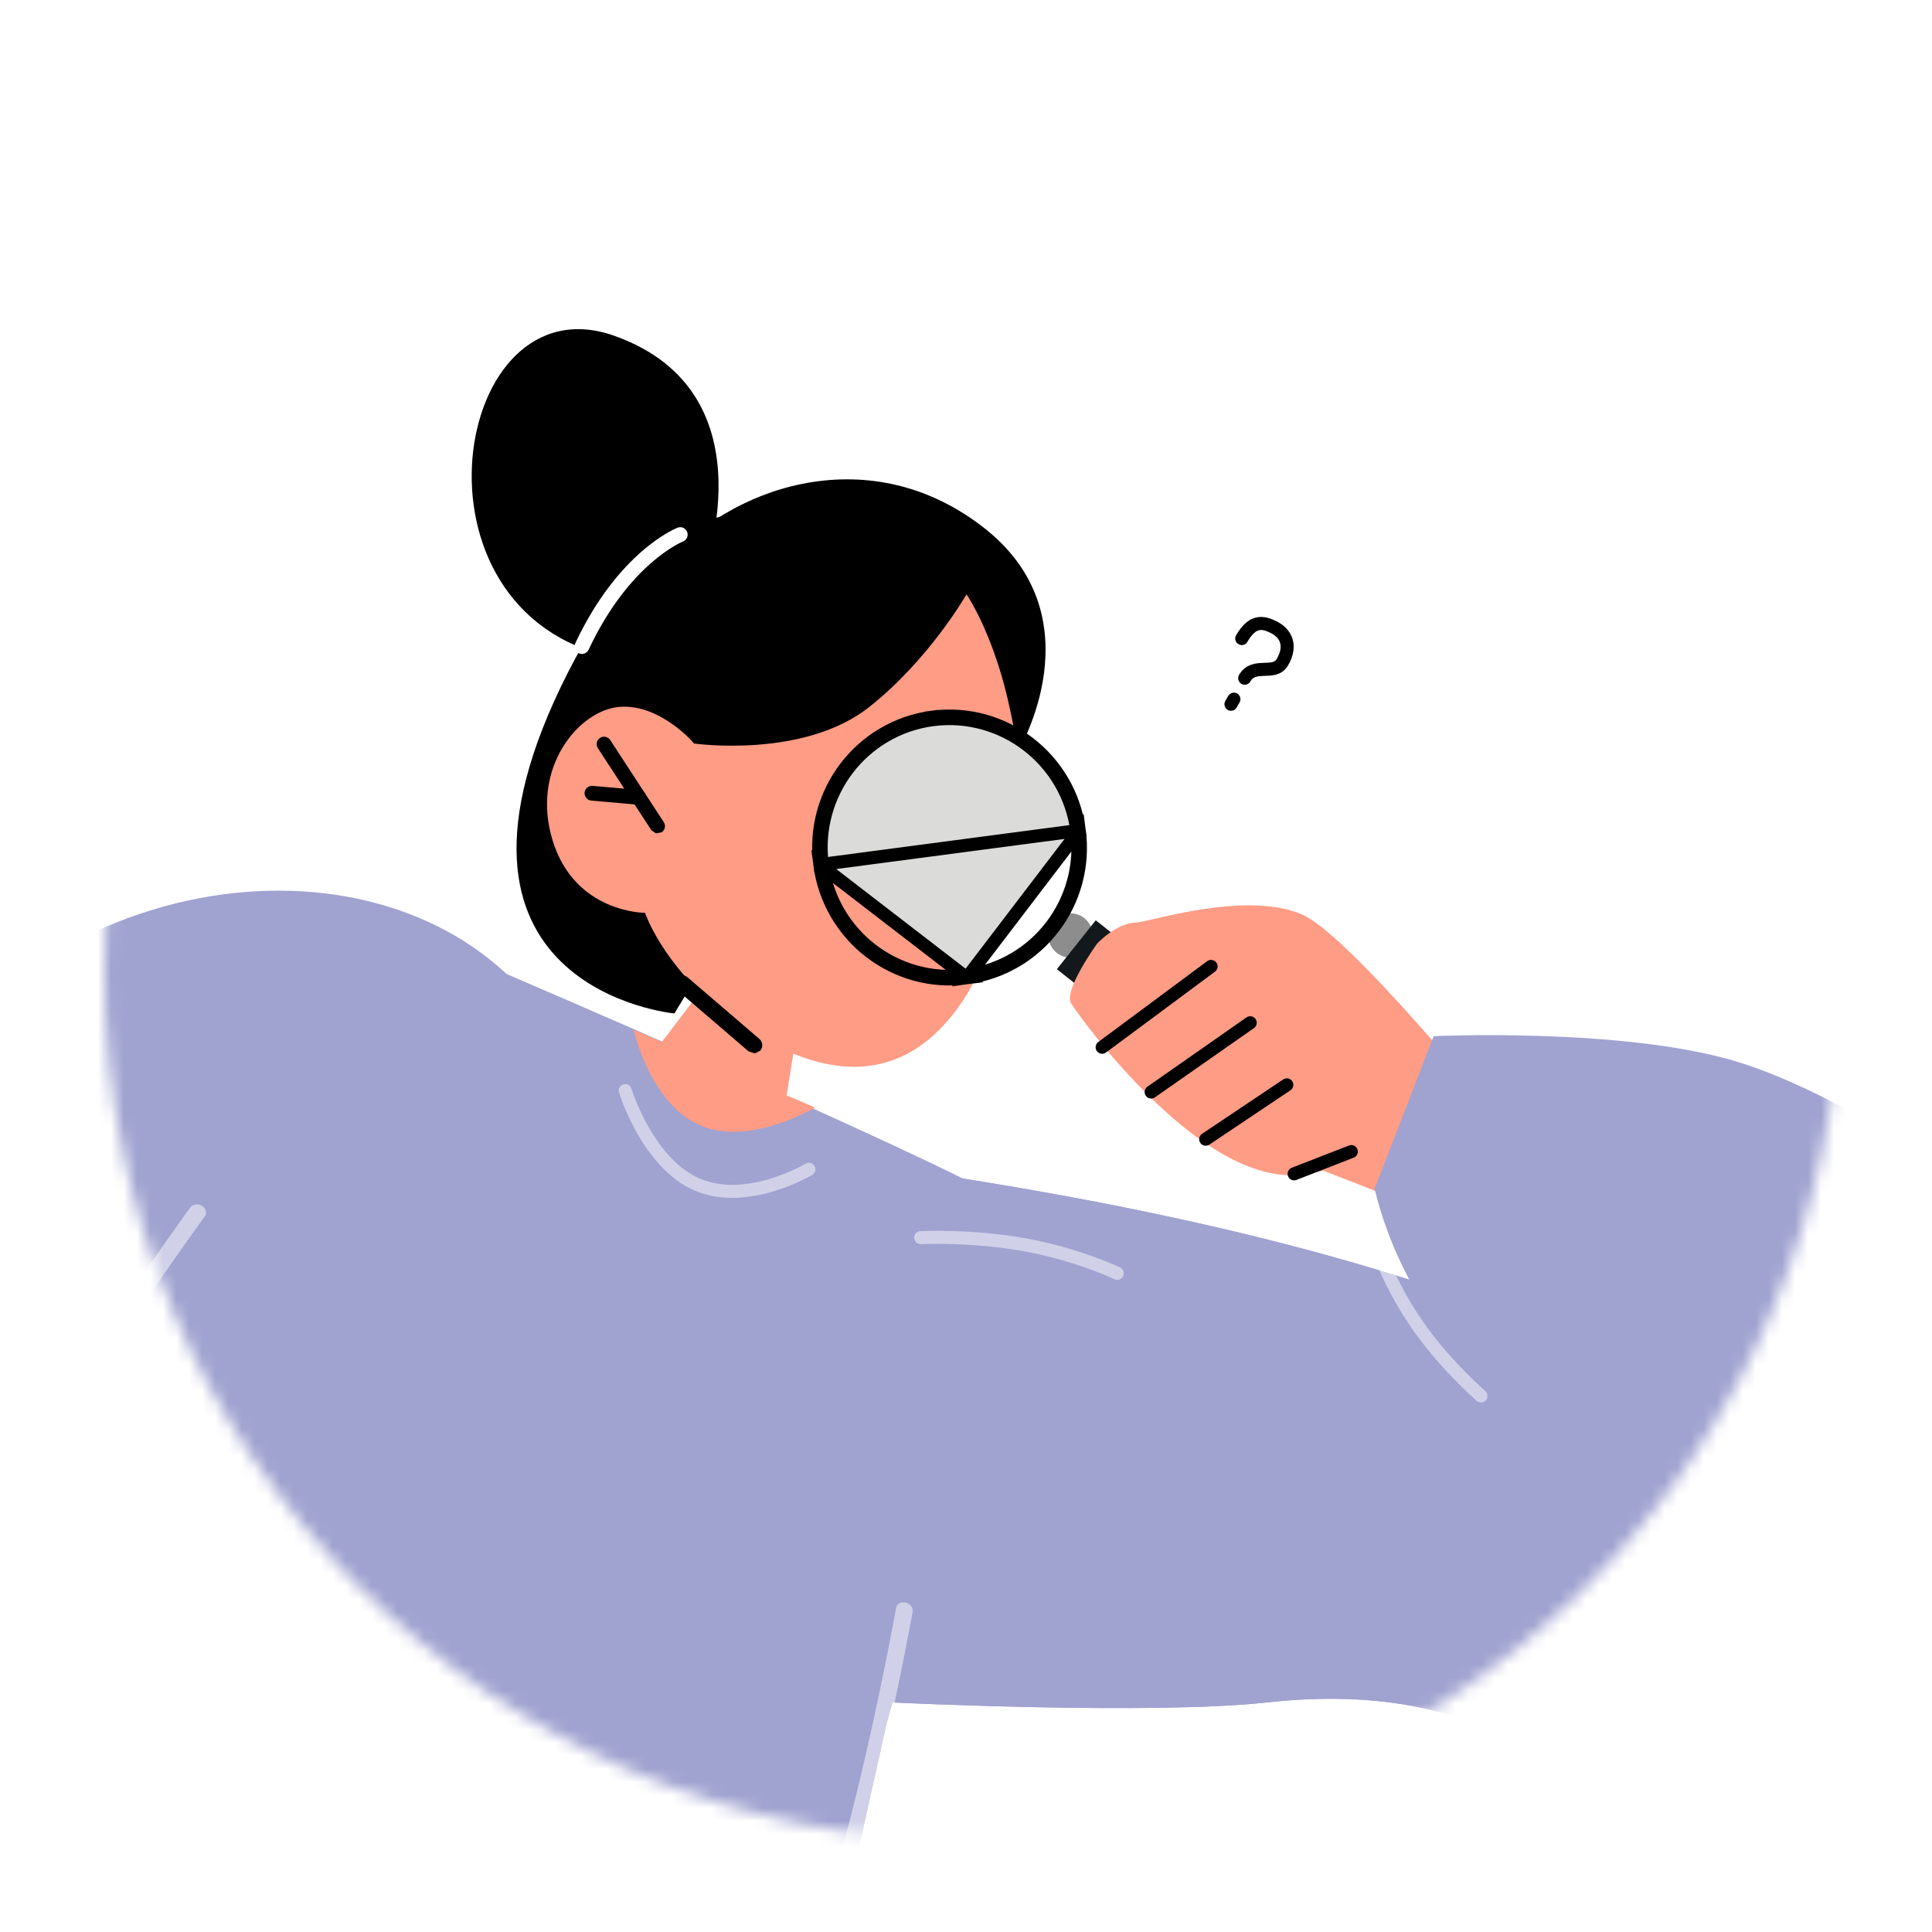 <svg width="148" height="148" viewBox="0 0 148 148" fill="none" xmlns="http://www.w3.org/2000/svg">
<circle cx="74.5" cy="74.5" r="66.5" fill="white"/>
<mask id="mask0_6530_250006" style="mask-type:alpha" maskUnits="userSpaceOnUse" x="8" y="8" width="133" height="133">
<circle cx="74.5" cy="74.5" r="66.5" fill="#FFE7A8"/>
</mask>
<g mask="url(#mask0_6530_250006)">
<path d="M95.124 48.916C95.934 47.514 96.713 47.605 97.599 48.059C98.526 48.535 98.962 49.47 98.243 50.717C97.613 51.807 96.069 50.708 95.35 51.955" stroke="black" stroke-linecap="round"/>
<path d="M94.523 53.559L94.298 53.948" stroke="black" stroke-linecap="round"/>
<path d="M51.66 77.635C51.66 77.635 31.211 75.743 43.499 51.531C55.786 27.319 70.841 46.087 70.841 46.087L51.66 77.635Z" fill="black"/>
<path d="M77.75 48.978C77.75 48.978 79.48 68.212 73.692 76.759C67.9 85.307 59.805 80.955 55.273 77.416C50.741 73.877 49.41 69.927 49.41 69.927C49.41 69.927 44.065 69.951 42.342 64.414C40.622 58.88 44.311 54.41 47.445 54.151C50.578 53.892 53.178 56.959 53.178 56.959L52.251 51.229C52.251 51.229 71.277 30.029 77.75 48.978Z" fill="#FF9C85"/>
<path d="M53.178 56.958C53.178 56.958 61.541 58.146 66.582 54.164C71.195 50.521 74.038 45.53 74.038 45.53C74.038 45.53 75.363 47.411 76.553 51.193C77.487 54.154 77.968 57.59 77.968 57.59C77.968 57.59 84.239 47.228 75.244 40.329C66.249 33.427 55.563 37.584 51.065 43.142C46.562 48.7 53.178 56.958 53.178 56.958Z" fill="black"/>
<path d="M53.702 44.55C53.702 44.55 59.478 30.145 47.07 25.727C34.66 21.305 30.499 46.929 46.987 50.354C63.475 53.78 53.702 44.55 53.702 44.55Z" fill="black"/>
<path d="M44.449 50.082C44.706 50.141 44.974 50.016 45.09 49.77C48.192 43.157 52.276 41.496 52.316 41.482C52.608 41.367 52.751 41.037 52.638 40.746C52.521 40.452 52.194 40.308 51.902 40.425C51.718 40.497 47.357 42.272 44.062 49.292C43.931 49.573 44.051 49.91 44.337 50.043L44.449 50.082Z" fill="white"/>
<path d="M50.245 63.839L50.681 63.761C50.944 63.589 51.019 63.238 50.846 62.976L46.746 56.691C46.573 56.429 46.221 56.353 45.963 56.524C45.7 56.697 45.625 57.047 45.798 57.31L49.896 63.596L50.245 63.839Z" fill="black"/>
<path d="M45.221 61.319L48.884 61.645C49.197 61.672 49.472 61.442 49.499 61.13C49.526 60.819 49.308 60.572 48.984 60.514L45.397 60.201C45.084 60.176 44.809 60.406 44.782 60.716C44.759 61.001 44.949 61.257 45.221 61.319Z" fill="black"/>
<path d="M133.098 110.605L115.093 133.111C115.093 133.111 109.241 129.06 97.088 130.411C88.248 131.393 68.279 130.411 68.279 130.411L63.675 151.059C63.675 151.059 48.64 86.407 72.42 90.072C122.387 97.773 133.098 110.605 133.098 110.605Z" fill="#A0A2D0"/>
<path d="M133.098 110.605L115.093 133.111C115.093 133.111 109.241 129.06 97.088 130.411C88.248 131.393 68.279 130.411 68.279 130.411L63.675 151.059C63.675 151.059 48.64 86.407 72.42 90.072C122.387 97.773 133.098 110.605 133.098 110.605Z" fill="#A0A2D0"/>
<path d="M-14.281 143.892C-14.281 143.892 -2.061 120.474 6.997 106.204C16.304 91.543 38.158 74.334 38.158 74.334C38.158 74.334 71.157 88.466 76.863 91.938C78.106 104.03 54.27 175.884 54.27 175.884C54.27 175.884 12.502 161.968 -14.281 143.892Z" fill="#A0A2D0"/>
<path d="M-10.893 88.071C-10.893 88.071 1.029 106.746 2.417 118.888C3.808 131.03 39.701 75.513 39.701 75.513C28.411 63.484 2.686 65.478 -10.893 88.071Z" fill="#A0A2D0"/>
<path opacity="0.5" d="M0.198 116.651C0.52 116.789 0.879 116.688 1.009 116.418C5.571 107.008 15.59 93.315 15.691 93.179C15.874 92.93 15.778 92.569 15.475 92.374C15.175 92.19 14.779 92.224 14.595 92.474C14.493 92.612 4.425 106.376 -0.175 115.861C-0.308 116.139 -0.153 116.487 0.174 116.641L0.198 116.651Z" fill="white"/>
<path d="M48.543 78.888C48.543 78.888 49.794 84.562 53.631 86.205C57.468 87.848 62.437 84.839 62.437 84.839C62.437 84.839 59.327 83.506 55.491 81.863C51.654 80.22 48.543 78.888 48.543 78.888Z" fill="#FF9C85"/>
<path opacity="0.5" d="M62.351 150.569C62.029 150.431 61.854 150.102 61.96 149.821C65.623 140.026 68.621 123.326 68.65 123.16C68.703 122.855 69.03 122.676 69.381 122.76C69.721 122.85 69.969 123.16 69.915 123.466C69.886 123.635 66.871 140.42 63.18 150.294C63.071 150.583 62.712 150.71 62.375 150.58L62.351 150.569Z" fill="white"/>
<g opacity="0.5" filter="url(#filter0_d_6530_250006)">
<path d="M61.965 85.572C61.965 85.572 57.263 88.393 53.425 86.749C49.587 85.106 47.897 79.547 47.897 79.547" stroke="white" stroke-linecap="round"/>
</g>
<g opacity="0.5" filter="url(#filter1_d_6530_250006)">
<path d="M70.529 90.809C70.529 90.809 74.401 90.612 78.509 91.358C82.617 92.105 85.587 93.545 85.587 93.545" stroke="white" stroke-linecap="round"/>
</g>
<path d="M59.95 85.829L60.879 80.061L53.064 76.714L49.53 81.367L59.95 85.829Z" fill="#FF9C85"/>
<path d="M57.834 80.696L57.353 80.546L51.844 75.819C51.579 75.593 51.55 75.193 51.775 74.93C51.999 74.667 52.398 74.633 52.664 74.862L58.176 79.591C58.439 79.819 58.468 80.216 58.243 80.479L57.834 80.696Z" fill="black"/>
<circle cx="1.698" cy="1.698" r="1.698" transform="matrix(-0.987 0.164 0.164 0.987 83.404 69.707)" fill="#8D8D8D"/>
<path d="M85.554 71.779L85.556 71.773L83.938 70.5L80.961 74.242L83.979 76.632L83.979 76.632L95.924 86.089C95.924 86.089 97.243 85.395 97.999 84.445C98.731 83.524 98.901 82.346 98.901 82.346L85.554 71.779Z" fill="#13181C"/>
<path d="M71.419 54.941C65.933 55.665 62.074 60.719 62.803 66.235L82.677 63.612C81.947 58.097 76.906 54.217 71.419 54.941ZM71.419 54.941L71.354 54.445L71.419 54.941ZM62.987 66.21L62.987 66.212C63.712 71.617 68.646 75.418 74.034 74.717L74.036 74.716C79.423 73.997 83.199 69.045 82.493 63.637L82.493 63.635C81.768 58.23 76.834 54.428 71.446 55.13L71.444 55.13C66.057 55.851 62.281 60.803 62.987 66.21ZM74.061 74.906C68.573 75.629 63.533 71.751 62.803 66.235L74.061 74.906ZM82.677 63.612C83.407 69.127 79.547 74.181 74.061 74.906L82.677 63.612Z" fill="#DBDCD9" stroke="black"/>
<path d="M99.738 70.05C95.395 68.19 87.96 70.652 87.031 70.672C85.49 70.706 84.036 72.296 84.036 72.296C84.036 72.296 81.434 75.892 82.058 76.873C82.681 77.855 91.237 89.899 98.788 90.025C99.806 90.042 101.371 89.677 101.371 89.677L111.016 93.436L114.485 85.336C114.485 85.336 103.336 71.591 99.738 70.05Z" fill="#FF9C85"/>
<path d="M136.461 114.839L154.701 93.436C154.701 93.436 142.207 84.019 132.828 81.26C124.182 78.716 109.826 79.374 109.826 79.374L105.301 91.064C107.187 98.983 114.456 112.989 136.461 114.839Z" fill="#A0A2D0"/>
<path d="M92.774 74.032L84.429 80.225" stroke="black" stroke-linecap="round"/>
<path d="M95.771 78.348L88.185 83.654" stroke="black" stroke-linecap="round"/>
<path d="M98.575 83.106L92.363 87.268" stroke="black" stroke-linecap="round"/>
<path d="M103.516 88.218L99.136 89.921" stroke="black" stroke-linecap="round"/>
<g opacity="0.5" filter="url(#filter2_d_6530_250006)">
<path d="M113.451 102.936C113.451 102.936 110.99 100.818 108.93 97.991C106.87 95.164 105.901 92.574 105.901 92.574" stroke="white" stroke-linecap="round"/>
</g>
</g>
<defs>
<filter id="filter0_d_6530_250006" x="43.397" y="79.047" width="23.068" height="16.717" filterUnits="userSpaceOnUse" color-interpolation-filters="sRGB">
<feFlood flood-opacity="0" result="BackgroundImageFix"/>
<feColorMatrix in="SourceAlpha" type="matrix" values="0 0 0 0 0 0 0 0 0 0 0 0 0 0 0 0 0 0 127 0" result="hardAlpha"/>
<feOffset dy="4"/>
<feGaussianBlur stdDeviation="2"/>
<feComposite in2="hardAlpha" operator="out"/>
<feColorMatrix type="matrix" values="0 0 0 0 0 0 0 0 0 0 0 0 0 0 0 0 0 0 0.25 0"/>
<feBlend mode="normal" in2="BackgroundImageFix" result="effect1_dropShadow_6530_250006"/>
<feBlend mode="normal" in="SourceGraphic" in2="effect1_dropShadow_6530_250006" result="shape"/>
</filter>
<filter id="filter1_d_6530_250006" x="66.029" y="90.285" width="24.057" height="11.76" filterUnits="userSpaceOnUse" color-interpolation-filters="sRGB">
<feFlood flood-opacity="0" result="BackgroundImageFix"/>
<feColorMatrix in="SourceAlpha" type="matrix" values="0 0 0 0 0 0 0 0 0 0 0 0 0 0 0 0 0 0 127 0" result="hardAlpha"/>
<feOffset dy="4"/>
<feGaussianBlur stdDeviation="2"/>
<feComposite in2="hardAlpha" operator="out"/>
<feColorMatrix type="matrix" values="0 0 0 0 0 0 0 0 0 0 0 0 0 0 0 0 0 0 0.25 0"/>
<feBlend mode="normal" in2="BackgroundImageFix" result="effect1_dropShadow_6530_250006"/>
<feBlend mode="normal" in="SourceGraphic" in2="effect1_dropShadow_6530_250006" result="shape"/>
</filter>
<filter id="filter2_d_6530_250006" x="101.4" y="92.074" width="16.551" height="19.361" filterUnits="userSpaceOnUse" color-interpolation-filters="sRGB">
<feFlood flood-opacity="0" result="BackgroundImageFix"/>
<feColorMatrix in="SourceAlpha" type="matrix" values="0 0 0 0 0 0 0 0 0 0 0 0 0 0 0 0 0 0 127 0" result="hardAlpha"/>
<feOffset dy="4"/>
<feGaussianBlur stdDeviation="2"/>
<feComposite in2="hardAlpha" operator="out"/>
<feColorMatrix type="matrix" values="0 0 0 0 0 0 0 0 0 0 0 0 0 0 0 0 0 0 0.25 0"/>
<feBlend mode="normal" in2="BackgroundImageFix" result="effect1_dropShadow_6530_250006"/>
<feBlend mode="normal" in="SourceGraphic" in2="effect1_dropShadow_6530_250006" result="shape"/>
</filter>
</defs>
</svg>
